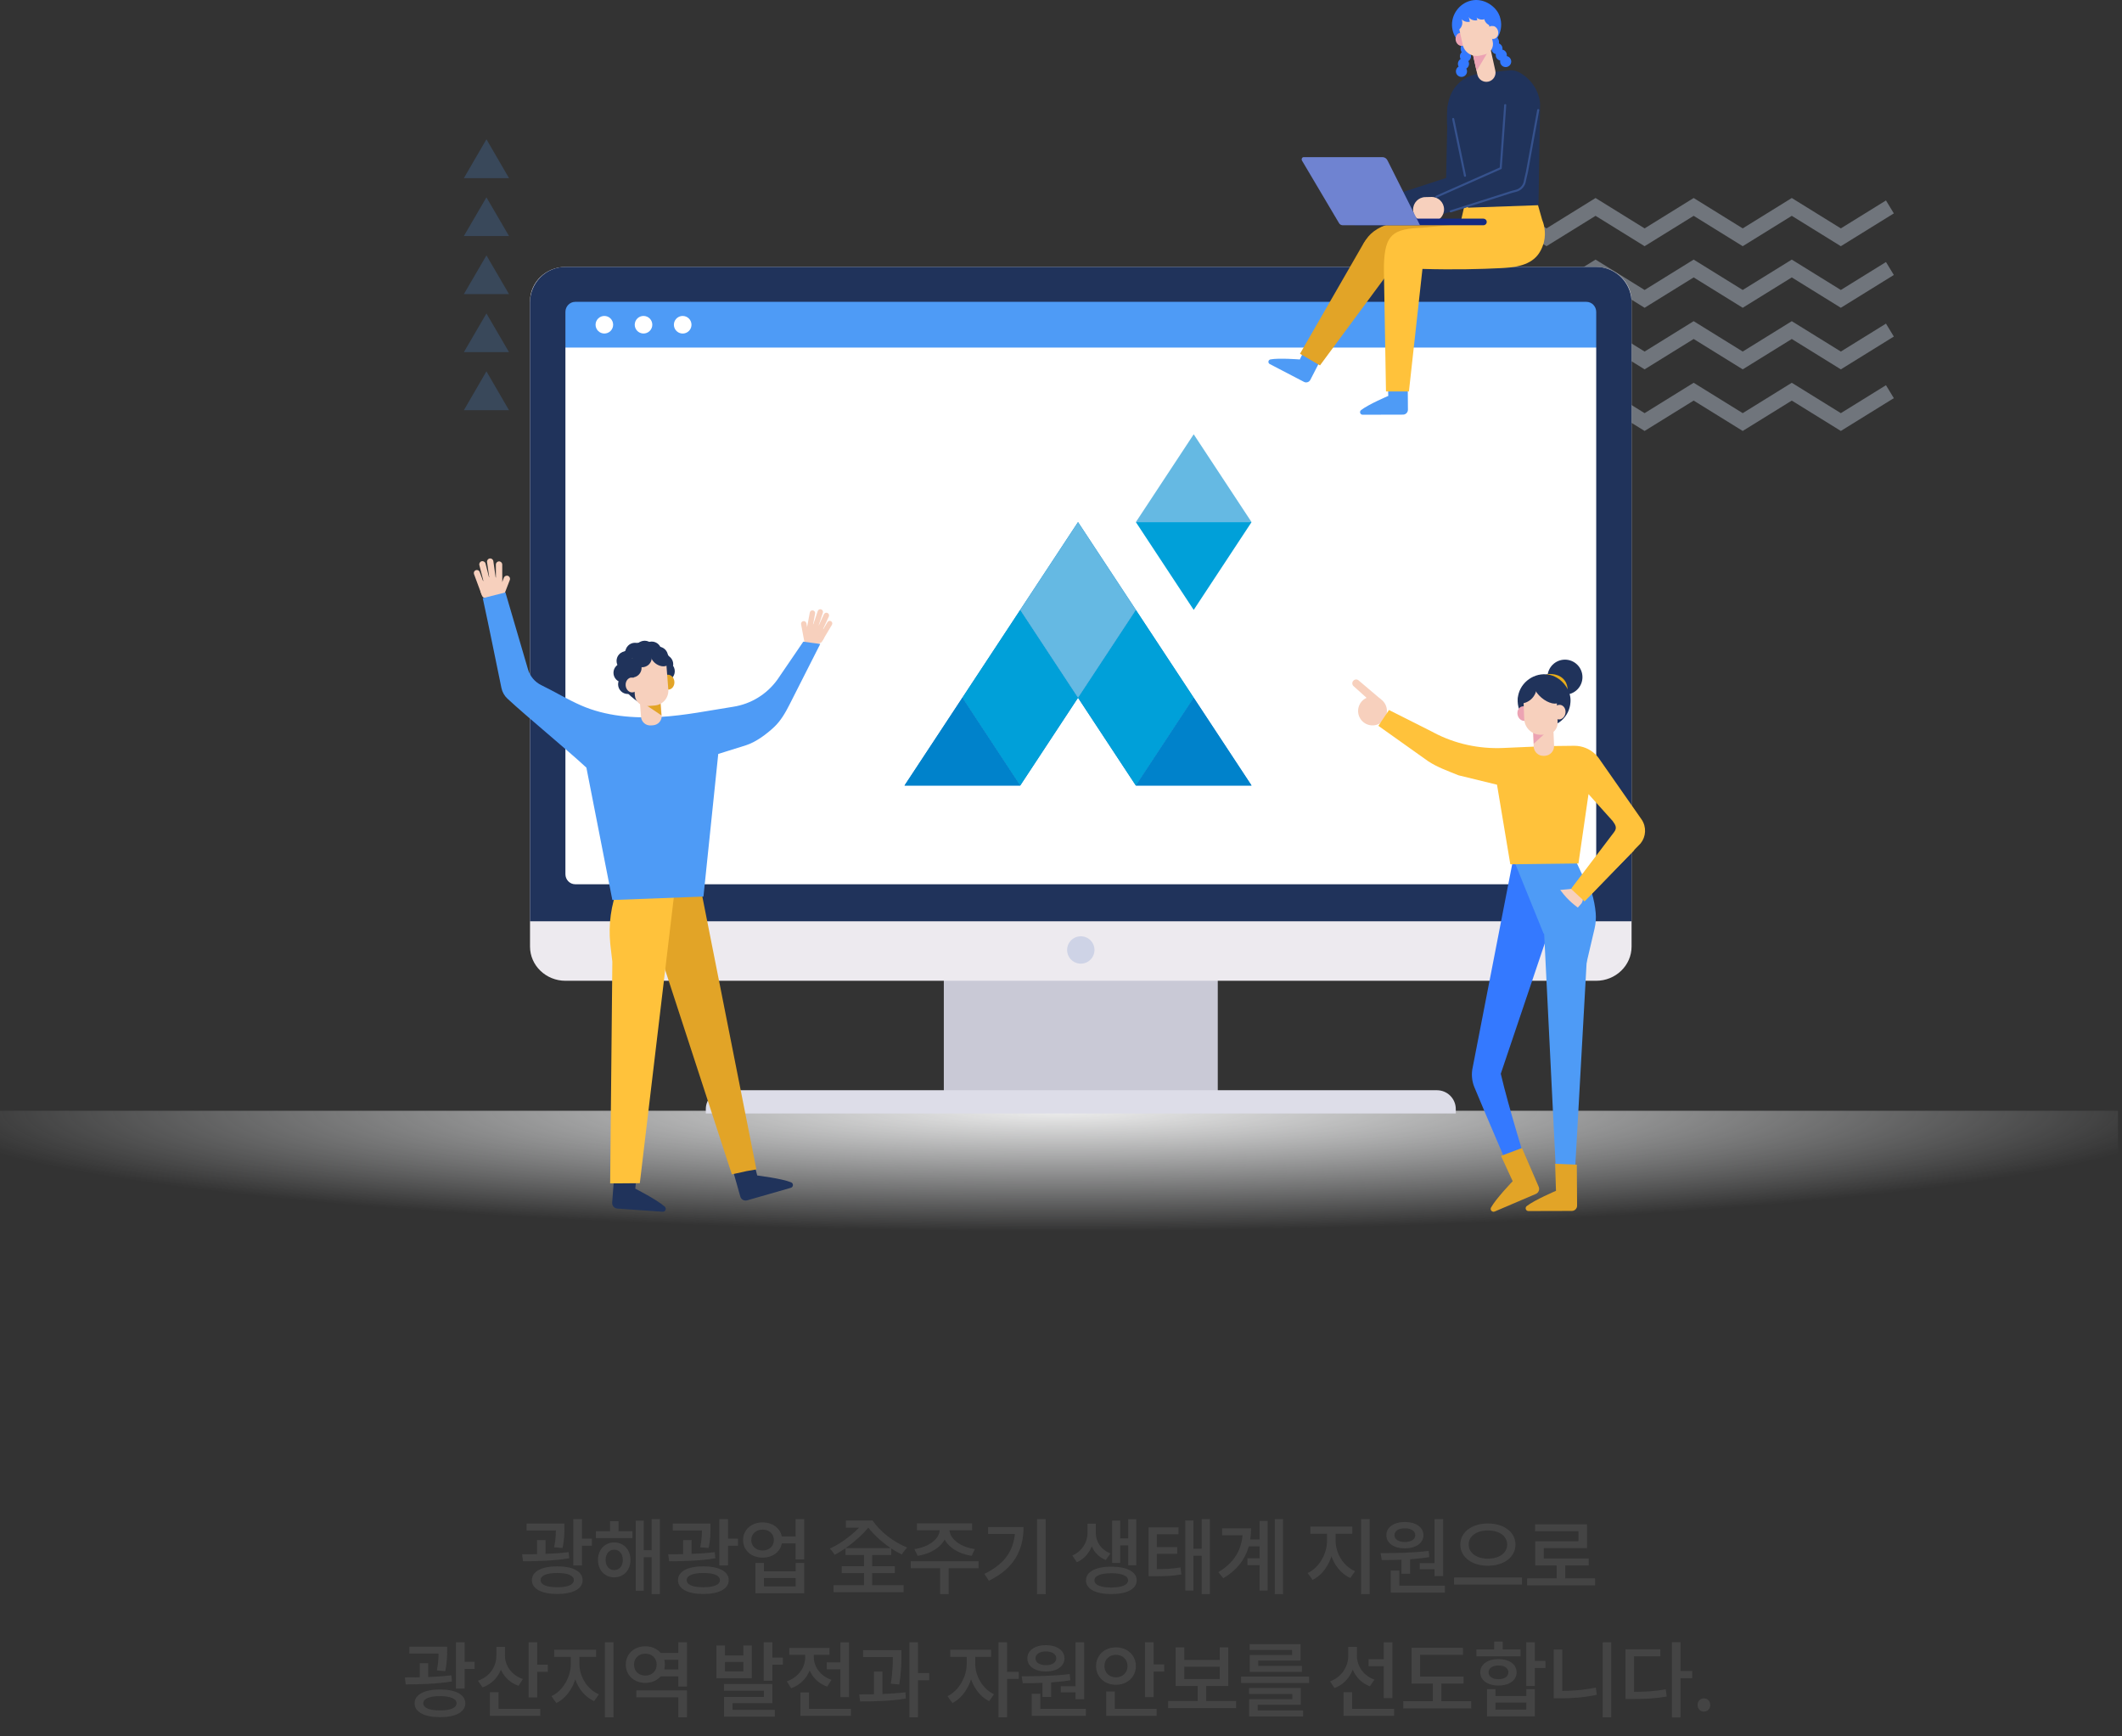 <svg width="517" height="423" viewBox="0 0 517 423" fill="none" xmlns="http://www.w3.org/2000/svg">
<rect x="0" y="0" width="517" height="423" fill="#333333" stroke="none"/>
<g clip-path="url(#clip0_1296_2248)">
<path d="M376.785 59.977L363.876 51.984L365.794 48.83L376.785 55.637L388.736 48.236L400.688 55.637L412.64 48.236L424.592 55.637L436.545 48.236L448.498 55.637L459.495 48.83L461.411 51.984L448.498 59.977L436.545 52.578L424.592 59.977L412.64 52.578L400.688 59.977L388.736 52.578L376.785 59.977Z" fill="#CAD8EA" fill-opacity="0.4"/>
</g>
<g clip-path="url(#clip1_1296_2248)">
<path d="M376.785 74.979L363.876 66.986L365.794 63.832L376.785 70.639L388.736 63.238L400.688 70.639L412.64 63.238L424.592 70.639L436.545 63.238L448.498 70.639L459.495 63.832L461.411 66.986L448.498 74.979L436.545 67.579L424.592 74.979L412.64 67.579L400.688 74.979L388.736 67.579L376.785 74.979Z" fill="#CAD8EA" fill-opacity="0.4"/>
</g>
<g clip-path="url(#clip2_1296_2248)">
<path d="M376.785 89.981L363.876 81.988L365.794 78.834L376.785 85.641L388.736 78.24L400.688 85.641L412.64 78.24L424.592 85.641L436.545 78.24L448.498 85.641L459.495 78.834L461.411 81.988L448.498 89.981L436.545 82.581L424.592 89.981L412.64 82.581L400.688 89.981L388.736 82.581L376.785 89.981Z" fill="#CAD8EA" fill-opacity="0.4"/>
</g>
<g clip-path="url(#clip3_1296_2248)">
<path d="M376.785 104.985L363.876 96.993L365.794 93.839L376.785 100.646L388.736 93.245L400.688 100.646L412.64 93.245L424.592 100.646L436.545 93.245L448.498 100.646L459.495 93.839L461.411 96.993L448.498 104.985L436.545 97.586L424.592 104.985L412.64 97.586L400.688 104.985L388.736 97.586L376.785 104.985Z" fill="#CAD8EA" fill-opacity="0.4"/>
</g>
<rect y="270.591" width="516.031" height="69.766" fill="url(#paint0_radial_1296_2248)" style="mix-blend-mode:multiply"/>
<path d="M296.696 209.448H229.952V267.709H296.696V209.448Z" fill="#C9C9D6"/>
<path d="M397.514 73.366V230.585C397.514 235.193 393.646 238.929 388.874 238.929H137.773C133.001 238.929 129.132 235.193 129.132 230.585V73.366C129.132 68.758 133.001 65.022 137.773 65.022H388.874C389.004 65.022 389.131 65.022 389.257 65.031C389.353 65.031 389.446 65.039 389.537 65.047H389.549C389.615 65.047 389.682 65.058 389.75 65.066C389.864 65.075 389.971 65.088 390.084 65.103C390.156 65.112 390.227 65.122 390.3 65.137L390.404 65.154C390.475 65.164 390.544 65.176 390.615 65.193C394.553 65.972 397.514 69.336 397.514 73.366Z" fill="#EDEAEF"/>
<path d="M392.212 70.735H133.086V219.653H392.212V70.735Z" fill="white"/>
<path d="M391.886 72.278H135.417V84.672H391.886V72.278Z" fill="#4E9BF6"/>
<path d="M148.758 80.623C149.594 79.787 149.594 78.432 148.758 77.596C147.922 76.76 146.567 76.76 145.732 77.596C144.896 78.432 144.896 79.787 145.732 80.623C146.567 81.458 147.922 81.458 148.758 80.623Z" fill="white"/>
<path d="M158.869 79.598C159.14 78.448 158.428 77.295 157.277 77.024C156.127 76.752 154.975 77.465 154.703 78.615C154.432 79.765 155.144 80.918 156.294 81.189C157.445 81.461 158.597 80.748 158.869 79.598Z" fill="white"/>
<path d="M168.471 79.11C168.471 79.534 168.345 79.948 168.11 80.3C167.874 80.652 167.54 80.926 167.149 81.088C166.758 81.251 166.327 81.293 165.912 81.21C165.496 81.128 165.115 80.924 164.815 80.624C164.516 80.325 164.312 79.943 164.229 79.528C164.147 79.113 164.189 78.682 164.351 78.291C164.513 77.9 164.788 77.565 165.14 77.33C165.492 77.095 165.906 76.969 166.329 76.969C166.611 76.969 166.889 77.024 167.149 77.132C167.409 77.24 167.645 77.397 167.844 77.596C168.043 77.795 168.2 78.031 168.308 78.291C168.415 78.551 168.471 78.829 168.471 79.11V79.11Z" fill="white"/>
<path d="M266.66 231.423C266.661 232.083 266.465 232.729 266.099 233.278C265.732 233.826 265.211 234.254 264.601 234.507C263.992 234.76 263.321 234.826 262.674 234.697C262.026 234.569 261.432 234.251 260.965 233.784C260.498 233.318 260.18 232.723 260.051 232.076C259.922 231.429 259.988 230.758 260.241 230.148C260.493 229.538 260.921 229.017 261.47 228.65C262.019 228.284 262.664 228.088 263.324 228.088C264.208 228.088 265.057 228.439 265.683 229.065C266.308 229.69 266.66 230.539 266.66 231.423V231.423Z" fill="#CED3E6"/>
<path d="M390.621 65.199C390.549 65.181 390.481 65.169 390.409 65.159C390.375 65.152 390.341 65.145 390.306 65.141C390.235 65.126 390.162 65.115 390.089 65.107C389.975 65.091 389.867 65.076 389.755 65.068C389.688 65.059 389.621 65.053 389.555 65.048H389.543C389.451 65.039 389.358 65.036 389.263 65.031C389.137 65.024 389.01 65.022 388.88 65.022H137.773C135.482 65.022 133.284 65.932 131.663 67.553C130.043 69.174 129.132 71.371 129.132 73.663V224.434H397.513V73.663C397.513 71.675 396.828 69.747 395.572 68.205C394.317 66.663 392.568 65.601 390.621 65.199ZM388.899 212.953C388.899 214.312 387.828 215.414 386.502 215.414H140.152C138.828 215.414 137.756 214.312 137.756 212.953V75.991C137.756 74.632 138.828 73.53 140.152 73.53H386.502C387.828 73.53 388.899 74.632 388.899 75.991V212.953Z" fill="#20335B"/>
<path d="M176.553 265.591H350.096C351.314 265.591 352.481 266.075 353.342 266.936C354.202 267.796 354.686 268.964 354.686 270.181V271.258H171.963V270.181C171.963 268.964 172.447 267.796 173.308 266.936C174.168 266.075 175.336 265.591 176.553 265.591Z" fill="#DDDDE8"/>
<path d="M338.049 90.324L338.237 96.446C338.237 96.446 333.349 98.529 331.598 99.913C331.496 99.994 331.421 100.105 331.385 100.231C331.349 100.357 331.353 100.49 331.396 100.614C331.44 100.737 331.521 100.844 331.627 100.919C331.734 100.994 331.862 101.034 331.993 101.034L341.829 101.007C341.986 101.007 342.142 100.975 342.288 100.914C342.433 100.853 342.565 100.764 342.676 100.652C342.787 100.54 342.875 100.407 342.934 100.261C342.994 100.114 343.024 99.958 343.023 99.8L342.96 90.528L338.049 90.324Z" fill="#4E9BF6"/>
<path d="M319.242 82.3L316.682 87.57C316.682 87.57 311.617 87.164 309.52 87.559C309.397 87.582 309.285 87.644 309.198 87.734C309.112 87.824 309.056 87.939 309.038 88.063C309.02 88.187 309.041 88.313 309.098 88.424C309.155 88.535 309.246 88.626 309.357 88.683L317.7 93.028C317.833 93.097 317.98 93.139 318.13 93.152C318.28 93.165 318.431 93.148 318.575 93.102C318.718 93.057 318.852 92.983 318.967 92.886C319.082 92.789 319.177 92.67 319.246 92.536L323.309 84.654L319.242 82.3Z" fill="#4E9BF6"/>
<path d="M331.445 62.328C332.085 56.303 337.458 53.64 344.907 53.889L370.324 54.7C370.892 54.737 371.331 55.144 371.301 55.604C370.957 60.909 365.508 64.981 358.978 64.561L331.395 62.787L331.445 62.328Z" fill="#E2A427"/>
<path d="M332.257 59.209L316.727 86.178L321.593 89.018L343.968 58.747L336.836 57.113C335.95 56.943 335.032 57.053 334.212 57.429C333.391 57.805 332.708 58.427 332.257 59.209V59.209Z" fill="#E2A427"/>
<path d="M375.704 53.47L374.114 47.857L357.182 48.383L355.769 54.587L346.723 55.455C339.272 55.739 337.429 57.111 337.177 64.562C337.177 65.124 337.177 65.686 337.177 66.248C337.345 75.954 337.512 85.66 337.679 95.366H343.268C344.367 85.414 345.466 75.463 346.564 65.513C354.344 65.735 360.774 65.567 365.592 65.323C368.361 65.182 372.46 64.918 374.666 62.11C375.691 60.806 376.095 59.223 376.157 58.985C376.786 56.4 376.026 54.258 375.704 53.47Z" fill="#FFC23B"/>
<path d="M358.362 47.255L333.851 53.754L334.883 49.029L352.33 43.348L352.703 25.927C353.173 23.566 356.116 19.96 358.476 20.432" fill="#20335B"/>
<path d="M332.986 53.464L335.246 53.409C336.916 53.368 338.238 51.981 338.197 50.31L338.197 50.309C338.156 48.638 336.769 47.317 335.098 47.358L332.838 47.413C331.168 47.454 329.847 48.842 329.887 50.512L329.887 50.513C329.928 52.184 331.316 53.505 332.986 53.464Z" fill="#F7D0BD"/>
<path d="M357.671 50.592L374.837 49.988L375.219 25.228C374.982 22.015 372.88 19.022 370.005 17.566C368.523 16.815 367.318 17.212 365.556 17.363L360.227 17.994C358.889 18.148 357.608 18.622 356.491 19.376C355.375 20.13 354.456 21.142 353.813 22.325L353.758 22.428C352.472 24.891 352.507 27.477 352.545 30.24C352.562 31.457 353.807 32.464 353.886 33.151L357.671 50.592Z" fill="#20335B"/>
<path d="M363.597 11.893C364.495 11.893 365.222 11.166 365.222 10.268C365.222 9.371 364.495 8.644 363.597 8.644C362.7 8.644 361.973 9.371 361.973 10.268C361.973 11.166 362.7 11.893 363.597 11.893Z" fill="#3479FF"/>
<path d="M364.713 13.195C365.46 13.195 366.065 12.589 366.065 11.842C366.065 11.095 365.46 10.489 364.713 10.489C363.966 10.489 363.36 11.095 363.36 11.842C363.36 12.589 363.966 13.195 364.713 13.195Z" fill="#3479FF"/>
<path d="M365.77 14.771C366.517 14.771 367.122 14.166 367.122 13.419C367.122 12.672 366.517 12.066 365.77 12.066C365.022 12.066 364.417 12.672 364.417 13.419C364.417 14.166 365.022 14.771 365.77 14.771Z" fill="#3479FF"/>
<path d="M366.838 16.343C367.585 16.343 368.191 15.737 368.191 14.99C368.191 14.243 367.585 13.637 366.838 13.637C366.091 13.637 365.485 14.243 365.485 14.99C365.485 15.737 366.091 16.343 366.838 16.343Z" fill="#3479FF"/>
<path d="M357.492 13.461C358.39 13.461 359.117 12.734 359.117 11.837C359.117 10.939 358.39 10.212 357.492 10.212C356.595 10.212 355.867 10.939 355.867 11.837C355.867 12.734 356.595 13.461 357.492 13.461Z" fill="#3479FF"/>
<path d="M357.041 15.066C357.788 15.066 358.394 14.46 358.394 13.713C358.394 12.966 357.788 12.36 357.041 12.36C356.294 12.36 355.688 12.966 355.688 13.713C355.688 14.46 356.294 15.066 357.041 15.066Z" fill="#3479FF"/>
<path d="M356.553 16.898C357.3 16.898 357.906 16.292 357.906 15.545C357.906 14.798 357.3 14.192 356.553 14.192C355.806 14.192 355.2 14.798 355.2 15.545C355.2 16.292 355.806 16.898 356.553 16.898Z" fill="#3479FF"/>
<path d="M356.073 18.735C356.82 18.735 357.426 18.13 357.426 17.383C357.426 16.636 356.82 16.03 356.073 16.03C355.326 16.03 354.72 16.636 354.72 17.383C354.72 18.13 355.326 18.735 356.073 18.735Z" fill="#3479FF"/>
<path d="M353.896 7.274C354.061 8.046 354.378 8.778 354.827 9.427C355.276 10.077 355.85 10.631 356.514 11.058C357.179 11.485 357.921 11.776 358.698 11.915C359.476 12.054 360.273 12.038 361.044 11.868C361.815 11.697 362.545 11.376 363.192 10.922C363.838 10.469 364.389 9.892 364.812 9.225C365.234 8.558 365.521 7.814 365.655 7.035C365.789 6.257 365.768 5.46 365.592 4.69C365.49 4.176 365.311 3.68 365.06 3.22C363.966 1.235 361.301 -0.502 358.452 0.133C355.416 0.806 353.165 3.958 353.896 7.274Z" fill="#3479FF"/>
<path d="M362.616 19.884C362.036 20.012 361.429 19.904 360.928 19.585C360.428 19.265 360.074 18.76 359.946 18.18L358.778 12.895L363.148 11.93L364.316 17.214C364.444 17.794 364.337 18.4 364.018 18.9C363.699 19.401 363.195 19.754 362.616 19.884V19.884Z" fill="#F7D0BD"/>
<path d="M356.364 11.159C357.104 10.995 357.548 10.158 357.356 9.289C357.164 8.419 356.408 7.847 355.668 8.011C354.928 8.174 354.484 9.011 354.676 9.881C354.868 10.75 355.624 11.322 356.364 11.159Z" fill="#ECA3B3"/>
<path d="M362.716 12.315L359.741 17.305L358.873 13.373L362.716 12.315Z" fill="#ECA3B3"/>
<path d="M361.682 13.292L360.526 13.547C360.079 13.647 359.617 13.657 359.167 13.577C358.716 13.498 358.286 13.331 357.9 13.085C357.514 12.839 357.181 12.519 356.919 12.145C356.656 11.77 356.471 11.347 356.372 10.9L354.828 3.914L361.962 2.338L363.687 10.146C363.838 10.829 363.712 11.544 363.336 12.134C362.96 12.724 362.365 13.14 361.682 13.292V13.292Z" fill="#F7D0BD"/>
<path d="M364 9.471C364.74 9.308 365.184 8.47 364.992 7.601C364.8 6.732 364.044 6.16 363.304 6.323C362.564 6.487 362.12 7.324 362.312 8.193C362.504 9.063 363.26 9.635 364 9.471Z" fill="#F7D0BD"/>
<path d="M355.961 3.459L354.989 3.689C354.696 3.759 354.443 3.942 354.286 4.199C354.128 4.455 354.078 4.764 354.148 5.057L354.64 7.617C355.191 7.485 355.667 7.141 355.963 6.659C356.26 6.177 356.352 5.597 356.221 5.046L355.961 3.459Z" fill="#3479FF"/>
<path d="M361.354 3.044L362.328 2.825C362.473 2.792 362.624 2.789 362.77 2.814C362.917 2.839 363.058 2.893 363.184 2.973C363.31 3.052 363.419 3.156 363.505 3.278C363.591 3.399 363.652 3.537 363.685 3.682L364.159 6.242C363.885 6.304 363.603 6.311 363.326 6.264C363.05 6.216 362.786 6.114 362.549 5.964C362.312 5.815 362.107 5.62 361.945 5.39C361.784 5.161 361.669 4.903 361.607 4.629L361.354 3.044Z" fill="#3479FF"/>
<path d="M358.112 5.292C357.56 5.416 356.981 5.316 356.502 5.013C356.024 4.711 355.685 4.231 355.561 3.679L355.443 3.158L356.339 2.956C356.653 2.886 356.982 2.943 357.254 3.115C357.527 3.287 357.719 3.56 357.79 3.874L358.11 5.292L358.112 5.292Z" fill="#3479FF"/>
<path d="M359.932 4.926C359.38 5.051 358.801 4.951 358.323 4.648C357.844 4.346 357.505 3.866 357.381 3.313L357.264 2.793L358.159 2.591C358.473 2.52 358.803 2.577 359.075 2.749C359.347 2.921 359.54 3.194 359.61 3.509L359.93 4.927L359.932 4.926Z" fill="#3479FF"/>
<path d="M358.882 2.593L361.82 2.12C362.114 2.054 362.422 2.107 362.677 2.268C362.931 2.429 363.112 2.684 363.178 2.978L361.547 4.726C360.996 4.851 360.418 4.752 359.939 4.45C359.461 4.149 359.121 3.671 358.995 3.119L358.882 2.593Z" fill="#3479FF"/>
<path d="M375.04 26.762L372.95 42.18C372.878 42.537 372.512 43.939 372.466 44.299C372.382 44.963 372.075 45.579 371.594 46.044C371.113 46.51 370.488 46.798 369.821 46.86L347.349 53.322L347.222 49.239L364.141 41.18L366.613 25.689" fill="#20335B"/>
<path d="M349.967 47.916L365.63 40.972L366.727 25.605" stroke="#36528D" stroke-width="0.5" stroke-linecap="round" stroke-linejoin="round"/>
<path d="M374.767 26.819L372.024 41.886C371.953 42.242 371.586 43.645 371.54 44.006C371.465 44.594 371.214 45.146 370.82 45.589C370.425 46.032 369.907 46.345 369.331 46.488C368.891 46.597 368.449 46.704 368.016 46.842L353.457 51.486" stroke="#36528D" stroke-width="0.5" stroke-linecap="round" stroke-linejoin="round"/>
<path d="M347.385 54.068L348.874 54.032C350.545 53.991 351.866 52.604 351.825 50.933L351.825 50.932C351.784 49.261 350.397 47.94 348.726 47.981L347.237 48.017C345.567 48.058 344.246 49.446 344.286 51.116L344.286 51.117C344.327 52.788 345.715 54.109 347.385 54.068Z" fill="#F7D0BD"/>
<path d="M329.988 53.264H361.421C361.634 53.264 361.838 53.349 361.989 53.499C362.14 53.65 362.224 53.854 362.224 54.067V54.067C362.224 54.28 362.14 54.485 361.989 54.635C361.838 54.786 361.634 54.87 361.421 54.87H329.988V53.264Z" fill="#142A82"/>
<path d="M321.584 38.285H336.857C337.371 38.285 337.842 38.616 338.081 39.143L345.974 54.873H327.112C326.928 54.868 326.749 54.815 326.593 54.719C326.436 54.623 326.308 54.487 326.22 54.325L317.221 39.134C317.01 38.774 317.232 38.285 317.608 38.285H321.584Z" fill="#6F83D1"/>
<path d="M354.051 28.977L356.93 42.819" stroke="#36528D" stroke-width="0.5" stroke-linecap="round" stroke-linejoin="round"/>
<path d="M182.769 279.685L184.49 286.363C184.49 286.363 190.427 287.082 192.752 288.029C192.888 288.085 193.003 288.182 193.082 288.306C193.16 288.431 193.198 288.576 193.189 288.723C193.181 288.87 193.127 289.011 193.035 289.126C192.943 289.241 192.818 289.324 192.676 289.364L182.032 292.417C181.861 292.466 181.682 292.481 181.506 292.461C181.329 292.441 181.159 292.386 181.004 292.3C180.849 292.213 180.712 292.097 180.602 291.958C180.492 291.819 180.41 291.659 180.362 291.488L177.526 281.444L182.769 279.685Z" fill="#20335B"/>
<path d="M155.456 282.709L154.782 289.572C154.782 289.572 160.113 292.281 161.974 293.966C162.082 294.066 162.157 294.196 162.188 294.34C162.219 294.484 162.205 294.633 162.147 294.769C162.089 294.904 161.99 295.017 161.864 295.094C161.739 295.17 161.593 295.206 161.446 295.195L150.403 294.421C150.226 294.408 150.053 294.361 149.894 294.282C149.735 294.202 149.594 294.092 149.478 293.958C149.361 293.823 149.273 293.667 149.217 293.499C149.161 293.33 149.139 293.152 149.152 292.975L149.927 282.567L155.456 282.709Z" fill="#20335B"/>
<path d="M117.541 145.125C118.467 146.444 120.286 146.762 121.605 145.836C122.923 144.91 123.241 143.091 122.315 141.773C121.389 140.455 119.57 140.136 118.252 141.062C116.934 141.988 116.616 143.807 117.541 145.125Z" fill="#F7D0BD"/>
<path d="M122.377 143.111L122.363 137.53C122.362 137.103 122.015 136.757 121.587 136.758C121.16 136.759 120.815 137.107 120.816 137.534L120.831 143.115C120.832 143.542 121.179 143.887 121.606 143.886C122.033 143.885 122.379 143.538 122.377 143.111Z" fill="#F7D0BD"/>
<path d="M122.203 146.496L124.212 141.288C124.365 140.89 124.167 140.442 123.768 140.289C123.37 140.135 122.922 140.333 122.768 140.732L120.76 145.939C120.607 146.338 120.805 146.785 121.204 146.939C121.602 147.093 122.05 146.894 122.203 146.496Z" fill="#F7D0BD"/>
<path d="M120.981 142.23L120.196 136.704C120.136 136.281 119.745 135.987 119.322 136.047C118.899 136.107 118.605 136.499 118.665 136.922L119.449 142.447C119.509 142.87 119.901 143.164 120.324 143.104C120.747 143.044 121.041 142.653 120.981 142.23Z" fill="#F7D0BD"/>
<path d="M119.672 142.692L118.29 137.285C118.184 136.871 117.763 136.621 117.349 136.727C116.936 136.833 116.686 137.254 116.792 137.668L118.174 143.075C118.28 143.489 118.701 143.739 119.115 143.633C119.529 143.527 119.778 143.106 119.672 142.692Z" fill="#F7D0BD"/>
<path d="M118.84 144.633L116.875 139.338C116.733 138.955 116.307 138.76 115.923 138.902L115.922 138.902C115.539 139.045 115.344 139.471 115.486 139.854L117.451 145.149C117.593 145.532 118.019 145.727 118.402 145.585L118.403 145.584C118.787 145.442 118.982 145.016 118.84 144.633Z" fill="#F7D0BD"/>
<path d="M200.165 156.311C201.144 155.35 201.158 153.777 200.197 152.799C199.236 151.821 197.664 151.807 196.685 152.768C195.707 153.729 195.693 155.301 196.654 156.279C197.615 157.258 199.187 157.272 200.165 156.311Z" fill="#F7D0BD"/>
<path d="M197.718 154.14L198.59 149.47C198.657 149.113 198.421 148.769 198.064 148.702C197.707 148.635 197.363 148.871 197.296 149.229L196.424 153.898C196.357 154.256 196.593 154.6 196.95 154.666C197.307 154.733 197.651 154.497 197.718 154.14Z" fill="#F7D0BD"/>
<path d="M197.347 156.51L196.468 151.842C196.401 151.485 196.057 151.249 195.699 151.317C195.342 151.384 195.107 151.728 195.175 152.086L196.053 156.754C196.121 157.111 196.465 157.347 196.822 157.279C197.179 157.212 197.414 156.868 197.347 156.51Z" fill="#F7D0BD"/>
<path d="M198.973 153.782L200.481 149.277C200.597 148.932 200.411 148.559 200.066 148.444C199.722 148.329 199.349 148.515 199.233 148.86L197.725 153.364C197.61 153.709 197.796 154.082 198.14 154.198C198.485 154.313 198.858 154.127 198.973 153.782Z" fill="#F7D0BD"/>
<path d="M199.943 154.507L201.933 150.194C202.086 149.863 201.942 149.472 201.612 149.32C201.282 149.168 200.891 149.312 200.738 149.642L198.748 153.956C198.596 154.286 198.74 154.677 199.07 154.829C199.4 154.982 199.791 154.837 199.943 154.507Z" fill="#F7D0BD"/>
<path d="M200.232 156.33L202.693 152.2C202.871 151.901 202.773 151.515 202.474 151.337L202.473 151.336C202.175 151.158 201.788 151.256 201.61 151.555L199.149 155.685C198.971 155.984 199.069 156.37 199.367 156.548L199.368 156.549C199.667 156.727 200.054 156.629 200.232 156.33Z" fill="#F7D0BD"/>
<path d="M179.521 285.821C182.82 285.132 180.962 285.411 184.286 284.882L170.706 216.35L155.259 215.424L178.303 286.082C178.709 285.995 179.115 285.907 179.521 285.821Z" fill="#E2A427"/>
<path d="M155.888 288.236C155.888 288.186 155.898 288.137 155.901 288.087L162.442 233.115L163.342 225.542L164.242 217.977L150.577 216.121C148.871 220.47 148.218 225.161 148.673 229.81C148.698 230.063 148.724 230.315 148.754 230.567L149.191 234.293L148.657 288.279C148.793 288.284 153.617 288.276 155.888 288.236Z" fill="#FFC23B"/>
<path d="M195.711 156.323L189.378 165.598C188.114 167.346 186.516 168.827 184.677 169.955C182.838 171.083 180.793 171.835 178.662 172.169C172.782 173.087 166.914 174.296 160.949 174.646C154.416 175.03 147.571 174.491 141.52 171.826C138.236 170.38 135.125 168.485 131.889 166.913C131.111 166.534 130.42 165.997 129.861 165.335C129.302 164.674 128.887 163.903 128.643 163.072L123.143 144.321L117.617 145.719C119.395 153.865 120.485 159.543 122.169 167.604C122.375 168.595 122.883 169.498 123.625 170.188C128.347 174.581 138.212 182.675 142.868 187.005L149.192 219.248L171.389 218.413L174.992 183.667L177.222 182.97C178.725 182.499 180.229 182.036 181.731 181.56C184.116 180.805 186.733 178.875 188.615 177.105C190.248 175.575 191.392 173.548 192.379 171.598L199.845 156.871L195.711 156.323ZM174.755 183.747H174.763C174.756 183.756 174.753 183.758 174.755 183.747Z" fill="#4E9BF6"/>
<path d="M162.034 165.892C163.341 165.892 164.401 164.832 164.401 163.525C164.401 162.217 163.341 161.158 162.034 161.158C160.727 161.158 159.667 162.217 159.667 163.525C159.667 164.832 160.727 165.892 162.034 165.892Z" fill="#20335B"/>
<path d="M161.658 164.19C162.966 164.19 164.026 163.131 164.026 161.823C164.026 160.516 162.966 159.456 161.658 159.456C160.351 159.456 159.291 160.516 159.291 161.823C159.291 163.131 160.351 164.19 161.658 164.19Z" fill="#20335B"/>
<path d="M160.382 162.263C161.69 162.263 162.749 161.203 162.749 159.895C162.749 158.588 161.69 157.528 160.382 157.528C159.075 157.528 158.015 158.588 158.015 159.895C158.015 161.203 159.075 162.263 160.382 162.263Z" fill="#20335B"/>
<path d="M158.779 161.022C160.086 161.022 161.146 159.963 161.146 158.655C161.146 157.348 160.086 156.288 158.779 156.288C157.472 156.288 156.412 157.348 156.412 158.655C156.412 159.963 157.472 161.022 158.779 161.022Z" fill="#20335B"/>
<path d="M151.829 166.263C153.137 166.263 154.197 165.203 154.197 163.896C154.197 162.589 153.137 161.529 151.829 161.529C150.522 161.529 149.462 162.589 149.462 163.896C149.462 165.203 150.522 166.263 151.829 166.263Z" fill="#20335B"/>
<path d="M152.957 169.063C154.264 169.063 155.324 168.003 155.324 166.696C155.324 165.388 154.264 164.329 152.957 164.329C151.65 164.329 150.59 165.388 150.59 166.696C150.59 168.003 151.65 169.063 152.957 169.063Z" fill="#20335B"/>
<path d="M152.583 163.375C153.891 163.375 154.95 162.315 154.95 161.008C154.95 159.7 153.891 158.641 152.583 158.641C151.276 158.641 150.216 159.7 150.216 161.008C150.216 162.315 151.276 163.375 152.583 163.375Z" fill="#20335B"/>
<path d="M154.709 161.32C156.017 161.32 157.077 160.26 157.077 158.953C157.077 157.645 156.017 156.585 154.709 156.585C153.402 156.585 152.342 157.645 152.342 158.953C152.342 160.26 153.402 161.32 154.709 161.32Z" fill="#20335B"/>
<path d="M157.07 160.822C158.377 160.822 159.437 159.762 159.437 158.455C159.437 157.147 158.377 156.087 157.07 156.087C155.762 156.087 154.703 157.147 154.703 158.455C154.703 159.762 155.762 160.822 157.07 160.822Z" fill="#20335B"/>
<path d="M163.612 161.438C164.476 164.185 163.162 166.591 162.227 168.303C161.441 169.741 160.3 171.832 158.356 172.059C157.017 172.215 155.972 171.409 154.583 170.338C153.724 169.676 151.212 167.74 150.633 164.371C150.533 163.797 150.389 162.958 150.591 161.911C151.062 159.473 153.252 156.721 156.498 156.404C160.03 156.071 162.786 158.812 163.612 161.438Z" fill="#20335B"/>
<path d="M155.861 170.52L160.895 170.132L161.214 174.262C161.259 174.857 161.067 175.447 160.678 175.9C160.29 176.354 159.737 176.635 159.141 176.681L158.599 176.722C158.003 176.768 157.414 176.576 156.96 176.187C156.506 175.798 156.226 175.246 156.18 174.65L155.861 170.52Z" fill="#F7D0BD"/>
<path d="M162.905 167.993C163.757 167.927 164.384 167.062 164.307 166.062C164.23 165.061 163.477 164.303 162.625 164.368C161.774 164.434 161.146 165.299 161.223 166.299C161.3 167.3 162.053 168.058 162.905 167.993Z" fill="#E2A427"/>
<path d="M156.401 171.091L161.148 174.272L160.89 170.917L156.401 171.091Z" fill="#E2A427"/>
<path d="M154.15 160.252L162.006 159.646C162.053 159.642 162.099 159.658 162.135 159.688C162.17 159.719 162.192 159.762 162.196 159.809L162.826 167.976C162.863 168.45 162.806 168.927 162.659 169.379C162.512 169.832 162.277 170.251 161.968 170.612C161.659 170.974 161.281 171.271 160.857 171.486C160.433 171.702 159.97 171.831 159.496 171.868L157.703 172.006C156.959 172.064 156.222 171.823 155.655 171.337C155.088 170.851 154.737 170.16 154.679 169.415L153.987 160.439C153.984 160.393 153.999 160.346 154.029 160.311C154.06 160.275 154.103 160.253 154.15 160.25L154.15 160.252Z" fill="#F7D0BD"/>
<path d="M154.116 168.672C154.968 168.606 155.595 167.742 155.518 166.741C155.441 165.74 154.688 164.982 153.836 165.048C152.985 165.113 152.357 165.978 152.434 166.979C152.511 167.979 153.264 168.738 154.116 168.672Z" fill="#F7D0BD"/>
<path d="M153.951 165.057C155.258 165.057 156.318 163.997 156.318 162.69C156.318 161.383 155.258 160.323 153.951 160.323C152.643 160.323 151.583 161.383 151.583 162.69C151.583 163.997 152.643 165.057 153.951 165.057Z" fill="#20335B"/>
<path d="M162.992 161.704C163.55 160.888 163.057 159.579 161.891 158.781C160.724 157.984 159.326 157.999 158.768 158.816C158.209 159.632 158.702 160.941 159.869 161.739C161.036 162.536 162.434 162.521 162.992 161.704Z" fill="#20335B"/>
<path d="M156.44 162.546C157.747 162.546 158.807 161.486 158.807 160.179C158.807 158.871 157.747 157.812 156.44 157.812C155.133 157.812 154.073 158.871 154.073 160.179C154.073 161.486 155.133 162.546 156.44 162.546Z" fill="#20335B"/>
<path d="M378.95 222.144L368.59 209.691L358.816 259.97C358.438 261.606 358.579 263.319 359.222 264.87C362.626 273.086 367.904 285.253 368.926 287.716L372.734 286.534C371.851 283.408 367.587 269.911 365.647 261.576C370.081 248.433 374.515 235.289 378.95 222.144Z" fill="#3479FF"/>
<path d="M330.993 172.33C330.513 174.209 331.646 176.122 333.525 176.603C335.404 177.083 337.317 175.95 337.798 174.071C338.278 172.192 337.145 170.279 335.266 169.799C333.387 169.318 331.474 170.451 330.993 172.33Z" fill="#F7D0BD"/>
<path d="M329.768 167.138L334.807 171.669C334.985 171.829 335.219 171.911 335.458 171.898C335.697 171.886 335.921 171.779 336.082 171.601L336.12 171.559C336.451 171.19 336.621 170.526 336.253 170.197L331.012 165.754C330.834 165.595 330.6 165.512 330.361 165.525C330.122 165.537 329.898 165.644 329.738 165.822L329.7 165.863C329.54 166.042 329.458 166.276 329.471 166.515C329.483 166.753 329.59 166.978 329.768 167.138V167.138Z" fill="#F7D0BD"/>
<path d="M382.809 293.179C379.704 293.188 382.555 292.853 379.458 293.011L376.155 226.219L387.202 222.989L383.283 293.325C382.901 293.323 383.192 293.177 382.809 293.179Z" fill="#4E9BF6"/>
<path d="M388.773 222.381C388.523 219.493 387.458 214.934 385.398 212.895L383.241 208.245L368.426 208.58L376.049 227.367L386.354 235.363L388.504 226.195C388.793 224.945 388.884 223.658 388.773 222.381Z" fill="#4E9BF6"/>
<path d="M399.992 199.686L389.518 184.696C388.437 183.214 386.841 182.191 385.043 181.828C384.538 181.724 384.023 181.675 383.507 181.68L376.513 181.764L366.231 182.214C360.379 182.472 354.528 181.222 349.348 178.487C349.19 178.403 349.03 178.317 348.872 178.231L338.413 172.966L335.825 176.816L347.987 185.461C350.32 186.98 352.788 187.817 355.364 188.874L364.729 191.161L367.971 210.552L384.572 210.351L387.019 193.449L392.933 200.037C393.671 201.041 394.005 201.735 393.244 202.722L382.884 216.382L386.137 219.405L399.711 205.462C400.366 204.655 400.746 203.659 400.796 202.62C400.847 201.582 400.565 200.554 399.992 199.686V199.686Z" fill="#FFC23B"/>
<path d="M381.371 221.776C380.214 221.048 379.904 219.367 380.683 218.051C381.462 216.731 383.047 216.247 384.204 216.976C385.362 217.704 386.114 218.733 385.335 220.053L383.851 221.674C382.735 222.947 382.528 222.505 381.371 221.776Z" fill="#F7D0BD"/>
<path d="M382.207 218.603L377.678 220.922C377.333 221.099 376.977 221.091 376.844 220.733C376.78 220.551 376.785 220.353 376.855 220.175C376.926 219.996 377.058 219.848 377.228 219.759L381.757 217.444C381.834 217.402 381.92 217.377 382.009 217.371C382.097 217.365 382.186 217.378 382.269 217.409C382.351 217.441 382.426 217.49 382.488 217.554C382.55 217.617 382.597 217.694 382.627 217.777V217.777C382.761 218.131 382.552 218.428 382.207 218.603Z" fill="#F7D0BD"/>
<path d="M383.798 217.641L378.943 218.092C378.854 218.099 378.765 218.086 378.681 218.055C378.597 218.024 378.521 217.976 378.457 217.914C378.394 217.851 378.344 217.776 378.312 217.692C378.28 217.609 378.266 217.52 378.272 217.431V217.431C378.272 217.033 378.635 216.939 379.005 216.904L383.859 216.454C384.23 216.419 384.472 216.454 384.471 216.854C384.473 217.044 384.406 217.229 384.282 217.374C384.158 217.518 383.986 217.613 383.798 217.641V217.641Z" fill="#F7D0BD"/>
<path d="M382.103 220.108L377.858 223.05C377.787 223.104 377.706 223.142 377.619 223.162C377.532 223.182 377.441 223.182 377.354 223.164C377.267 223.145 377.185 223.108 377.113 223.055C377.042 223.001 376.983 222.933 376.94 222.855V222.855C376.857 222.683 376.837 222.487 376.885 222.302C376.933 222.117 377.045 221.956 377.202 221.846L381.447 218.904C381.518 218.85 381.599 218.811 381.686 218.792C381.773 218.772 381.863 218.771 381.951 218.79C382.038 218.808 382.12 218.845 382.192 218.898C382.263 218.952 382.322 219.02 382.365 219.098V219.098C382.449 219.27 382.468 219.466 382.42 219.651C382.372 219.836 382.26 219.998 382.103 220.108V220.108Z" fill="#F7D0BD"/>
<path d="M383.03 221.006L379.068 224.404C379.004 224.465 378.927 224.513 378.843 224.542C378.759 224.572 378.67 224.583 378.581 224.575C378.492 224.567 378.406 224.541 378.329 224.497C378.251 224.453 378.184 224.393 378.131 224.321V224.321C378.029 224.16 377.99 223.967 378.019 223.779C378.048 223.591 378.145 223.419 378.291 223.296L382.253 219.899C382.317 219.837 382.394 219.79 382.478 219.76C382.562 219.73 382.652 219.719 382.741 219.727C382.83 219.735 382.916 219.762 382.993 219.806C383.071 219.849 383.139 219.909 383.191 219.982V219.982C383.292 220.143 383.331 220.336 383.302 220.524C383.272 220.712 383.176 220.883 383.03 221.006V221.006Z" fill="#F7D0BD"/>
<path d="M384.731 220.658L381.243 224.612C380.977 224.89 380.568 224.9 380.334 224.636C380.222 224.493 380.166 224.314 380.177 224.133C380.187 223.951 380.264 223.78 380.393 223.652L384.082 219.81C384.348 219.532 384.756 219.522 384.99 219.786C385.228 220.05 384.998 220.381 384.731 220.658Z" fill="#F7D0BD"/>
<path d="M392.013 204.638L382.804 216.572L386.057 219.594L398.175 207.102" fill="#FFC23B"/>
<path d="M379.454 215.781C379.638 216.073 379.947 216.547 380.362 217.102C383.872 221.791 387.571 222.389 387.459 223.872C387.344 225.46 382.856 227.716 379.372 225.937C376.962 224.706 375.17 221.617 376.153 218.923C376.915 216.831 378.982 215.966 379.454 215.781Z" fill="#4E9BF6"/>
<path d="M381.286 169.217C383.639 169.217 385.546 167.31 385.546 164.957C385.546 162.604 383.639 160.696 381.286 160.696C378.933 160.696 377.026 162.604 377.026 164.957C377.026 167.31 378.933 169.217 381.286 169.217Z" fill="#20335B"/>
<path d="M376.687 164.261C376.947 164.223 379.193 163.857 380.749 165.261C382.241 166.604 381.909 168.533 381.907 168.812L376.687 164.261Z" fill="#E8AD1A"/>
<path d="M369.776 170.242C369.717 171.086 369.826 171.932 370.094 172.734C370.363 173.535 370.787 174.276 371.342 174.914C371.897 175.551 372.572 176.073 373.329 176.45C374.086 176.827 374.91 177.051 375.753 177.109C376.596 177.168 377.443 177.059 378.245 176.79C379.046 176.522 379.787 176.098 380.424 175.543C381.062 174.987 381.584 174.312 381.961 173.555C382.337 172.799 382.561 171.975 382.62 171.132C382.672 170.571 382.637 170.005 382.518 169.454C381.993 167.076 379.773 164.474 376.642 164.266C373.306 164.042 370.027 166.607 369.776 170.242Z" fill="#20335B"/>
<path d="M376.36 184.127L376.119 184.136C375.493 184.161 374.882 183.936 374.422 183.511C373.962 183.086 373.689 182.495 373.665 181.869L373.422 175.751L378.385 175.555L378.628 181.671C378.653 182.297 378.428 182.908 378.003 183.368C377.577 183.828 376.987 184.101 376.361 184.126L376.36 184.127Z" fill="#F7D0BD"/>
<path d="M371.626 175.579C372.447 175.394 372.936 174.463 372.719 173.5C372.502 172.536 371.661 171.904 370.841 172.089C370.021 172.273 369.531 173.204 369.748 174.168C369.965 175.132 370.806 175.764 371.626 175.579Z" fill="#ECA3B3"/>
<path d="M378.002 177.221L373.673 181.175L373.53 177.58L378.002 177.221Z" fill="#ECA3B3"/>
<path d="M376.801 178.941L375.508 178.992C374.45 179.034 373.419 178.654 372.642 177.936C371.864 177.218 371.404 176.22 371.362 175.163L371.138 169.518C371.116 168.947 371.321 168.391 371.709 167.971C372.096 167.551 372.635 167.303 373.206 167.28L376.99 167.13C377.561 167.107 378.117 167.312 378.537 167.7C378.957 168.088 379.205 168.627 379.228 169.198L379.498 176.016C379.528 176.762 379.26 177.49 378.753 178.038C378.246 178.587 377.543 178.912 376.796 178.941L376.801 178.941Z" fill="#F7D0BD"/>
<path d="M381.404 173.711C381.55 172.734 380.994 171.841 380.162 171.717C379.33 171.592 378.538 172.284 378.392 173.261C378.246 174.238 378.802 175.131 379.634 175.255C380.465 175.379 381.258 174.688 381.404 173.711Z" fill="#F7D0BD"/>
<path d="M380.073 170.931C380.851 170.013 380.091 168.09 378.375 166.636C376.66 165.182 374.638 164.747 373.86 165.665C373.082 166.583 373.842 168.506 375.557 169.96C377.273 171.414 379.294 171.849 380.073 170.931Z" fill="#20335B"/>
<path d="M371.478 167.683C370.352 168.573 369.429 170.333 369.928 170.964C370.427 171.595 371.746 171.384 372.872 170.494C373.999 169.603 374.651 167.914 374.152 167.281C373.653 166.648 372.606 166.788 371.478 167.683Z" fill="#20335B"/>
<path d="M378.894 283.509L379.096 290.092C379.096 290.092 373.843 292.331 371.96 293.818C371.85 293.905 371.77 294.025 371.731 294.16C371.692 294.294 371.696 294.438 371.743 294.571C371.789 294.703 371.876 294.818 371.991 294.899C372.106 294.98 372.243 295.023 372.383 295.022L382.957 294.994C383.126 294.993 383.294 294.96 383.451 294.894C383.607 294.829 383.749 294.733 383.868 294.613C383.988 294.492 384.082 294.349 384.146 294.192C384.21 294.035 384.242 293.867 384.241 293.697L384.173 283.73L378.894 283.509Z" fill="#E2A427"/>
<path d="M365.706 281.584L368.548 287.753C368.548 287.753 364.461 291.998 363.27 294.165C363.202 294.292 363.174 294.438 363.192 294.581C363.209 294.725 363.271 294.86 363.369 294.966C363.466 295.073 363.595 295.147 363.736 295.178C363.878 295.209 364.025 295.195 364.158 295.138L374.186 290.853C374.347 290.785 374.492 290.685 374.615 290.56C374.737 290.434 374.833 290.286 374.898 290.124C374.963 289.961 374.995 289.788 374.993 289.613C374.99 289.438 374.953 289.265 374.883 289.104L370.807 279.67L365.706 281.584Z" fill="#E2A427"/>
<path d="M262.648 169.971L248.56 191.367L234.468 169.971L248.56 148.584L262.648 169.971Z" fill="#0082CB"/>
<path d="M262.648 169.971L276.74 191.367L290.832 169.971L276.74 148.584L262.648 169.971Z" fill="#0082CB"/>
<path d="M248.558 148.577L262.648 169.971L276.742 148.577L262.648 127.189L248.558 148.577Z" fill="#0082CB"/>
<path d="M234.468 169.971L220.375 191.36H248.557L234.468 169.971Z" fill="#0082CB"/>
<path d="M290.832 169.971L276.742 191.36H304.922L290.832 169.971Z" fill="#0082CB"/>
<path d="M262.649 169.971L248.56 191.367L234.469 169.971L248.56 148.584L262.649 169.971Z" fill="#00A0D9"/>
<path d="M262.648 169.971L276.74 191.367L290.832 169.971L276.74 148.584L262.648 169.971Z" fill="#00A0D9"/>
<path d="M248.559 148.577L262.649 169.971L276.743 148.577L262.649 127.189L248.559 148.577Z" fill="#65B9E3"/>
<path d="M234.468 169.968L220.375 191.357H248.557L234.468 169.968Z" fill="#0082CB"/>
<path d="M290.833 169.968L276.742 191.357H304.923L290.833 169.968Z" fill="#0082CB"/>
<path d="M304.923 127.185L290.833 105.798L276.742 127.185H304.923Z" fill="#65B9E3"/>
<path d="M276.742 127.192L290.834 148.58L304.923 127.192H276.742Z" fill="#00A0D9"/>
<g opacity="0.2" clip-path="url(#clip4_1296_2248)">
<path d="M118.516 90.464L124.016 99.93H113.016L118.516 90.464Z" fill="#4E9BF6"/>
<path d="M118.516 76.358L124.016 85.787H113.016L118.516 76.358Z" fill="#4E9BF6"/>
<path d="M118.516 62.215L124.016 71.644H113.016L118.516 62.215Z" fill="#4E9BF6"/>
<path d="M118.516 48.072L124.016 57.501H113.016L118.516 48.072Z" fill="#4E9BF6"/>
<path d="M118.516 33.93L124.016 43.395H113.016L118.516 33.93Z" fill="#4E9BF6"/>
</g>
<path d="M128.308 371.151V372.831H136.268V371.151H128.308ZM130.848 375.171V379.591H132.908V375.171H130.848ZM135.428 371.151V372.231C135.428 373.391 135.428 374.891 135.008 376.931L137.048 377.111C137.508 375.031 137.508 373.391 137.508 372.231V371.151H135.428ZM139.668 370.071V381.351H141.788V370.071H139.668ZM140.888 374.831V376.571H144.208V374.831H140.888ZM127.428 380.331C130.688 380.331 134.928 380.251 138.688 379.611L138.548 378.111C134.888 378.591 130.508 378.631 127.208 378.631L127.428 380.331ZM135.768 381.571C131.948 381.571 129.588 382.831 129.588 384.931C129.588 387.071 131.948 388.311 135.768 388.311C139.588 388.311 141.948 387.071 141.948 384.931C141.948 382.831 139.588 381.571 135.768 381.571ZM135.768 383.191C138.328 383.191 139.808 383.811 139.808 384.931C139.808 386.071 138.328 386.671 135.768 386.671C133.208 386.671 131.708 386.071 131.708 384.931C131.708 383.811 133.208 383.191 135.768 383.191ZM145.166 373.031V374.711H154.086V373.031H145.166ZM149.646 375.751C147.366 375.751 145.686 377.511 145.686 380.011C145.686 382.511 147.366 384.251 149.646 384.251C151.946 384.251 153.606 382.511 153.606 380.011C153.606 377.511 151.946 375.751 149.646 375.751ZM149.646 377.511C150.866 377.511 151.746 378.511 151.746 380.011C151.746 381.531 150.866 382.491 149.646 382.491C148.426 382.491 147.546 381.531 147.546 380.011C147.546 378.511 148.426 377.511 149.646 377.511ZM158.766 370.071V388.351H160.766V370.071H158.766ZM156.166 377.651V379.351H159.426V377.651H156.166ZM154.886 370.451V387.511H156.846V370.451H154.886ZM148.626 370.591V374.071H150.686V370.591H148.626ZM163.904 371.151V372.831H171.864V371.151H163.904ZM166.444 375.171V379.591H168.504V375.171H166.444ZM171.024 371.151V372.231C171.024 373.391 171.024 374.891 170.604 376.931L172.644 377.111C173.104 375.031 173.104 373.391 173.104 372.231V371.151H171.024ZM175.264 370.071V381.351H177.384V370.071H175.264ZM176.484 374.831V376.571H179.804V374.831H176.484ZM163.024 380.331C166.284 380.331 170.524 380.251 174.284 379.611L174.144 378.111C170.484 378.591 166.104 378.631 162.804 378.631L163.024 380.331ZM171.364 381.571C167.544 381.571 165.184 382.831 165.184 384.931C165.184 387.071 167.544 388.311 171.364 388.311C175.184 388.311 177.544 387.071 177.544 384.931C177.544 382.831 175.184 381.571 171.364 381.571ZM171.364 383.191C173.924 383.191 175.404 383.811 175.404 384.931C175.404 386.071 173.924 386.671 171.364 386.671C168.804 386.671 167.304 386.071 167.304 384.931C167.304 383.811 168.804 383.191 171.364 383.191ZM190.003 374.291V375.991H194.763V374.291H190.003ZM185.803 370.871C183.063 370.871 181.043 372.651 181.043 375.171C181.043 377.691 183.063 379.451 185.803 379.451C188.543 379.451 190.563 377.691 190.563 375.171C190.563 372.651 188.543 370.871 185.803 370.871ZM185.803 372.631C187.403 372.631 188.543 373.631 188.543 375.171C188.543 376.691 187.403 377.711 185.803 377.711C184.203 377.711 183.043 376.691 183.043 375.171C183.043 373.631 184.203 372.631 185.803 372.631ZM193.843 370.071V379.891H195.943V370.071H193.843ZM184.043 380.751V388.131H195.943V380.751H193.863V382.791H186.123V380.751H184.043ZM186.123 384.431H193.863V386.451H186.123V384.431ZM205.073 381.551V383.211H218.013V381.551H205.073ZM205.993 377.131V378.811H217.133V377.131H205.993ZM203.093 386.171V387.871H220.153V386.171H203.093ZM210.513 377.851V387.111H212.493V377.851H210.513ZM206.093 370.391V372.151H212.393V370.391H206.093ZM210.473 370.391V371.451H211.013C213.033 374.251 216.373 377.111 219.733 378.691C220.013 378.171 220.633 377.391 221.013 376.991C217.733 375.691 214.373 373.071 212.573 370.391H210.473ZM210.793 370.391C208.973 372.951 205.273 375.871 202.173 377.251C202.613 377.651 203.093 378.311 203.353 378.771C206.473 377.151 210.193 374.091 212.173 371.351L210.793 370.391ZM228.953 371.971V372.651C228.953 374.811 226.353 376.891 222.773 377.371L223.573 379.011C227.673 378.391 230.773 375.891 230.773 372.651V371.971H228.953ZM229.533 371.971V372.651C229.533 375.891 232.613 378.391 236.733 379.011L237.513 377.371C233.953 376.891 231.333 374.811 231.333 372.651V371.971H229.533ZM229.053 381.511V388.351H231.133V381.511H229.053ZM221.893 380.331V382.031H238.413V380.331H221.893ZM223.393 371.111V372.791H236.853V371.111H223.393ZM252.672 370.071V388.351H254.772V370.071H252.672ZM247.312 372.011V372.371C247.312 377.251 245.092 380.871 239.832 383.411L240.932 385.091C247.212 382.031 249.372 377.431 249.372 372.011H247.312ZM240.732 372.011V373.691H248.252V372.011H240.732ZM264.963 371.191V373.491C264.963 375.551 263.723 377.871 261.263 378.951L262.363 380.571C265.183 379.351 266.603 376.391 266.603 373.491V371.191H264.963ZM265.323 371.191V373.491C265.323 376.311 266.703 378.951 269.423 380.031L270.543 378.431C268.183 377.511 266.983 375.491 266.983 373.491V371.191H265.323ZM274.863 370.091V381.311H276.843V370.091H274.863ZM272.263 374.771V376.471H275.463V374.771H272.263ZM270.963 370.431V380.731H272.923V370.431H270.963ZM270.763 381.651C266.943 381.651 264.583 382.891 264.583 384.991C264.583 387.091 266.943 388.331 270.763 388.331C274.543 388.331 276.943 387.091 276.943 384.991C276.943 382.891 274.543 381.651 270.763 381.651ZM270.763 383.251C273.323 383.251 274.843 383.871 274.843 384.991C274.843 386.111 273.323 386.731 270.763 386.731C268.183 386.731 266.643 386.111 266.643 384.991C266.643 383.871 268.183 383.251 270.763 383.251ZM279.841 382.251V383.991H281.061C283.921 383.991 285.701 383.931 287.821 383.551L287.621 381.831C285.561 382.191 283.861 382.251 281.061 382.251H279.841ZM279.841 372.071V382.931H281.841V373.751H287.121V372.071H279.841ZM281.241 376.891V378.531H286.801V376.891H281.241ZM292.781 370.071V388.351H294.781V370.071H292.781ZM290.181 377.291V378.991H293.481V377.291H290.181ZM288.781 370.411V387.471H290.761V370.411H288.781ZM304.039 375.031V376.711H307.939V375.031H304.039ZM303.919 379.611V381.291H307.879V379.611H303.919ZM310.579 370.071V388.351H312.599V370.071H310.579ZM306.879 370.511V387.471H308.839V370.511H306.879ZM302.779 372.311V372.711C302.779 377.071 301.059 380.451 296.839 382.991L298.039 384.471C303.039 381.511 304.799 377.271 304.799 372.311H302.779ZM297.759 372.311V374.011H303.539V372.311H297.759ZM323.31 372.811V375.371C323.31 378.491 321.41 381.911 318.59 383.211L319.79 384.871C322.93 383.371 324.99 379.391 324.99 375.371V372.811H323.31ZM323.75 372.811V375.371C323.75 379.291 325.81 382.991 328.99 384.411L330.15 382.751C327.29 381.551 325.41 378.391 325.41 375.371V372.811H323.75ZM319.25 371.891V373.631H329.47V371.891H319.25ZM331.61 370.071V388.351H333.71V370.071H331.61ZM341.448 379.351V383.391H343.548V379.351H341.448ZM349.508 370.071V383.951H351.608V370.071H349.508ZM338.828 386.291V387.991H352.028V386.291H338.828ZM338.828 382.611V386.751H340.928V382.611H338.828ZM336.648 380.051C339.948 380.051 344.308 379.971 348.228 379.331L348.088 377.811C344.228 378.311 339.728 378.351 336.368 378.351L336.648 380.051ZM345.908 380.791V382.271H350.008V380.791H345.908ZM342.288 370.771C339.608 370.771 337.768 372.051 337.768 373.991C337.768 375.931 339.608 377.191 342.288 377.191C344.948 377.191 346.808 375.931 346.808 373.991C346.808 372.051 344.948 370.771 342.288 370.771ZM342.288 372.311C343.768 372.311 344.808 372.931 344.808 373.991C344.808 375.031 343.768 375.651 342.288 375.651C340.788 375.651 339.748 375.031 339.748 373.991C339.748 372.931 340.788 372.311 342.288 372.311ZM362.507 371.131C358.707 371.131 355.787 373.171 355.787 376.271C355.787 379.391 358.707 381.431 362.507 381.431C366.327 381.431 369.227 379.391 369.227 376.271C369.227 373.171 366.327 371.131 362.507 371.131ZM362.507 372.831C365.227 372.831 367.207 374.171 367.207 376.271C367.207 378.351 365.227 379.711 362.507 379.711C359.807 379.711 357.827 378.351 357.827 376.271C357.827 374.171 359.807 372.831 362.507 372.831ZM354.267 384.291V386.031H370.827V384.291H354.267ZM372.065 384.491V386.211H388.625V384.491H372.065ZM379.265 380.771V385.191H381.345V380.771H379.265ZM374.005 371.351V373.031H384.565V375.471H374.045V380.531H376.125V377.131H386.645V371.351H374.005ZM374.045 379.671V381.371H387.065V379.671H374.045ZM99.732 401.151V402.831H107.692V401.151H99.732ZM102.272 405.171V409.591H104.332V405.171H102.272ZM106.852 401.151V402.231C106.852 403.391 106.852 404.891 106.432 406.931L108.472 407.111C108.932 405.031 108.932 403.391 108.932 402.231V401.151H106.852ZM111.092 400.071V411.351H113.212V400.071H111.092ZM112.312 404.831V406.571H115.632V404.831H112.312ZM98.852 410.331C102.112 410.331 106.352 410.251 110.112 409.611L109.972 408.111C106.312 408.591 101.932 408.631 98.632 408.631L98.852 410.331ZM107.192 411.571C103.372 411.571 101.012 412.831 101.012 414.931C101.012 417.071 103.372 418.311 107.192 418.311C111.012 418.311 113.372 417.071 113.372 414.931C113.372 412.831 111.012 411.571 107.192 411.571ZM107.192 413.191C109.752 413.191 111.232 413.811 111.232 414.931C111.232 416.071 109.752 416.671 107.192 416.671C104.632 416.671 103.132 416.071 103.132 414.931C103.132 413.811 104.632 413.191 107.192 413.191ZM120.931 401.191V403.311C120.931 405.991 119.371 408.431 116.451 409.431L117.571 411.071C120.831 409.891 122.671 406.911 122.671 403.311V401.191H120.931ZM121.331 401.191V403.351C121.331 406.671 123.151 409.571 126.331 410.671L127.391 409.031C124.611 408.071 123.031 405.751 123.031 403.351V401.191H121.331ZM128.791 400.071V413.511H130.891V400.071H128.791ZM130.271 405.531V407.271H133.471V405.531H130.271ZM119.351 416.291V417.991H131.631V416.291H119.351ZM119.351 412.231V417.151H121.471V412.231H119.351ZM139.069 402.811V405.371C139.069 408.491 137.169 411.911 134.349 413.211L135.549 414.871C138.689 413.371 140.749 409.391 140.749 405.371V402.811H139.069ZM139.509 402.811V405.371C139.509 409.291 141.569 412.991 144.749 414.411L145.909 412.751C143.049 411.551 141.169 408.391 141.169 405.371V402.811H139.509ZM135.009 401.891V403.631H145.229V401.891H135.009ZM147.369 400.071V418.351H149.469V400.071H147.369ZM160.427 402.651V404.351H165.927V402.651H160.427ZM160.427 406.691V408.391H165.927V406.691H160.427ZM155.047 411.791V413.471H165.267V418.351H167.367V411.791H155.047ZM165.267 400.071V410.871H167.367V400.071H165.267ZM157.227 401.051C154.507 401.051 152.467 402.911 152.467 405.511C152.467 408.131 154.507 409.971 157.227 409.971C159.927 409.971 161.987 408.131 161.987 405.511C161.987 402.911 159.927 401.051 157.227 401.051ZM157.227 402.851C158.807 402.851 159.987 403.911 159.987 405.511C159.987 407.131 158.807 408.191 157.227 408.191C155.647 408.191 154.467 407.131 154.467 405.511C154.467 403.911 155.647 402.851 157.227 402.851ZM174.558 400.851V408.831H183.158V400.851H181.098V403.271H176.638V400.851H174.558ZM176.638 404.871H181.098V407.171H176.638V404.871ZM186.078 400.071V409.431H188.178V400.071H186.078ZM187.298 403.811V405.531H190.738V403.811H187.298ZM176.378 410.231V411.871H186.118V413.391H176.398V417.391H178.478V414.911H188.178V410.231H176.378ZM176.398 416.531V418.191H188.778V416.531H176.398ZM201.436 404.971V406.671H205.896V404.971H201.436ZM204.756 400.091V413.451H206.856V400.091H204.756ZM195.016 416.291V417.991H207.316V416.291H195.016ZM195.016 412.291V417.231H197.096V412.291H195.016ZM196.176 402.411V403.731C196.176 406.211 194.536 408.611 191.696 409.591L192.756 411.271C196.016 410.111 197.876 407.111 197.876 403.731V402.411H196.176ZM196.596 402.411V403.731C196.596 406.891 198.376 409.771 201.536 410.871L202.576 409.231C199.836 408.271 198.276 405.991 198.276 403.731V402.411H196.596ZM192.296 401.451V403.131H202.096V401.451H192.296ZM210.295 401.991V403.671H218.395V401.991H210.295ZM212.935 407.211V413.411H214.995V407.211H212.935ZM217.535 401.991V403.191C217.535 404.791 217.535 407.031 217.035 410.171L219.095 410.351C219.615 407.111 219.615 404.811 219.615 403.191V401.991H217.535ZM221.575 400.071V418.351H223.655V400.071H221.575ZM223.075 407.571V409.331H226.375V407.571H223.075ZM209.555 414.491C212.755 414.491 216.955 414.411 220.695 413.791L220.595 412.251C216.935 412.711 212.595 412.771 209.335 412.771L209.555 414.491ZM235.526 402.811V405.371C235.526 408.431 233.646 411.871 230.846 413.211L232.046 414.871C235.126 413.351 237.186 409.311 237.186 405.371V402.811H235.526ZM235.946 402.811V405.371C235.946 409.111 237.926 412.931 241.006 414.411L242.186 412.751C239.386 411.451 237.606 408.211 237.606 405.371V402.811H235.946ZM231.526 401.891V403.631H241.466V401.891H231.526ZM243.266 400.071V418.351H245.366V400.071H243.266ZM244.886 407.271V409.011H248.206V407.271H244.886ZM253.984 409.351V413.391H256.084V409.351H253.984ZM262.044 400.071V413.951H264.144V400.071H262.044ZM251.364 416.291V417.991H264.564V416.291H251.364ZM251.364 412.611V416.751H253.464V412.611H251.364ZM249.184 410.051C252.484 410.051 256.844 409.971 260.764 409.331L260.624 407.811C256.764 408.311 252.264 408.351 248.904 408.351L249.184 410.051ZM258.444 410.791V412.271H262.544V410.791H258.444ZM254.824 400.771C252.144 400.771 250.304 402.051 250.304 403.991C250.304 405.931 252.144 407.191 254.824 407.191C257.484 407.191 259.344 405.931 259.344 403.991C259.344 402.051 257.484 400.771 254.824 400.771ZM254.824 402.311C256.304 402.311 257.344 402.931 257.344 403.991C257.344 405.031 256.304 405.651 254.824 405.651C253.324 405.651 252.284 405.031 252.284 403.991C252.284 402.931 253.324 402.311 254.824 402.311ZM278.962 400.071V413.451H281.062V400.071H278.962ZM280.442 405.471V407.211H283.642V405.471H280.442ZM269.502 416.291V417.991H281.802V416.291H269.502ZM269.502 412.071V417.011H271.602V412.071H269.502ZM271.882 401.311C269.122 401.311 267.042 403.211 267.042 405.871C267.042 408.531 269.122 410.431 271.882 410.431C274.642 410.431 276.742 408.531 276.742 405.871C276.742 403.211 274.642 401.311 271.882 401.311ZM271.882 403.131C273.482 403.131 274.702 404.211 274.702 405.871C274.702 407.531 273.482 408.611 271.882 408.611C270.302 408.611 269.082 407.531 269.082 405.871C269.082 404.211 270.302 403.131 271.882 403.131ZM284.601 414.391V416.111H301.161V414.391H284.601ZM291.801 410.231V414.851H293.881V410.231H291.801ZM286.441 401.311V410.731H299.241V401.311H297.161V404.371H288.541V401.311H286.441ZM288.541 406.031H297.161V409.031H288.541V406.031ZM302.379 408.431V409.991H318.939V408.431H302.379ZM304.299 411.211V412.671H314.859V413.931H304.339V417.191H306.419V415.311H316.919V411.211H304.299ZM304.339 416.691V418.151H317.479V416.691H304.339ZM304.459 400.511V401.951H314.799V403.171H304.479V406.291H306.559V404.531H316.859V400.511H304.459ZM304.479 405.831V407.291H317.199V405.831H304.479ZM333.43 404.191V405.911H337.87V404.191H333.43ZM328.49 401.191V403.311C328.49 406.011 326.89 408.571 324.05 409.591L325.15 411.231C328.37 409.991 330.17 406.931 330.17 403.311V401.191H328.49ZM328.91 401.191V403.351C328.91 406.711 330.67 409.631 333.75 410.791L334.87 409.171C332.13 408.191 330.59 405.811 330.59 403.351V401.191H328.91ZM337.13 400.091V413.671H339.23V400.091H337.13ZM327.33 416.291V417.991H339.65V416.291H327.33ZM327.33 412.231V417.171H329.43V412.231H327.33ZM343.908 408.431V410.131H356.588V408.431H343.908ZM341.888 414.431V416.171H358.448V414.431H341.888ZM349.088 409.191V415.051H351.168V409.191H349.088ZM343.908 401.431V409.171H345.988V403.131H356.428V401.431H343.908ZM371.847 400.071V410.731H373.947V400.071H371.847ZM373.087 404.611V406.351H376.527V404.611H373.087ZM362.287 411.491V418.131H373.947V411.491H371.867V413.171H364.347V411.491H362.287ZM364.347 414.771H371.867V416.471H364.347V414.771ZM359.707 401.811V403.491H370.467V401.811H359.707ZM365.087 404.171C362.447 404.171 360.647 405.451 360.647 407.391C360.647 409.331 362.447 410.611 365.087 410.611C367.707 410.611 369.507 409.331 369.507 407.391C369.507 405.451 367.707 404.171 365.087 404.171ZM365.087 405.731C366.527 405.731 367.507 406.371 367.507 407.391C367.507 408.431 366.527 409.071 365.087 409.071C363.647 409.071 362.667 408.431 362.667 407.391C362.667 406.371 363.647 405.731 365.087 405.731ZM364.047 399.911V402.731H366.127V399.911H364.047ZM390.485 400.071V418.351H392.565V400.071H390.485ZM378.545 401.831V413.171H380.625V401.831H378.545ZM378.545 411.931V413.731H380.105C382.945 413.731 385.885 413.531 389.045 412.871L388.805 411.111C385.745 411.731 382.825 411.931 380.105 411.931H378.545ZM407.344 400.051V418.371H409.444V400.051H407.344ZM408.964 407.071V408.811H412.284V407.071H408.964ZM396.024 412.151V413.891H397.504C400.824 413.891 403.264 413.791 406.064 413.291L405.844 411.531C403.144 412.031 400.744 412.151 397.504 412.151H396.024ZM396.024 401.791V412.951H398.104V403.491H404.524V401.791H396.024ZM415.142 416.971C416.002 416.971 416.682 416.291 416.682 415.351C416.682 414.391 416.002 413.731 415.142 413.731C414.262 413.731 413.602 414.391 413.602 415.351C413.602 416.291 414.262 416.971 415.142 416.971Z" fill="#444444"/>
<defs>
<radialGradient id="paint0_radial_1296_2248" cx="0" cy="0" r="1" gradientUnits="userSpaceOnUse" gradientTransform="translate(258.015 270.591) rotate(90) scale(29.34 276.379)">
<stop stop-color="#EDEDED"/>
<stop offset="1" stop-color="#F6F8FA" stop-opacity="0"/>
</radialGradient>
<clipPath id="clip0_1296_2248">
<rect width="97.535" height="11.74" fill="white" transform="translate(363.876 48.236)"/>
</clipPath>
<clipPath id="clip1_1296_2248">
<rect width="97.535" height="11.74" fill="white" transform="translate(363.876 63.238)"/>
</clipPath>
<clipPath id="clip2_1296_2248">
<rect width="97.535" height="11.74" fill="white" transform="translate(363.876 78.24)"/>
</clipPath>
<clipPath id="clip3_1296_2248">
<rect width="97.535" height="11.74" fill="white" transform="translate(363.876 93.245)"/>
</clipPath>
<clipPath id="clip4_1296_2248">
<rect width="11" height="66" fill="white" transform="matrix(1 0 0 -1 113.016 99.93)"/>
</clipPath>
</defs>
</svg>
